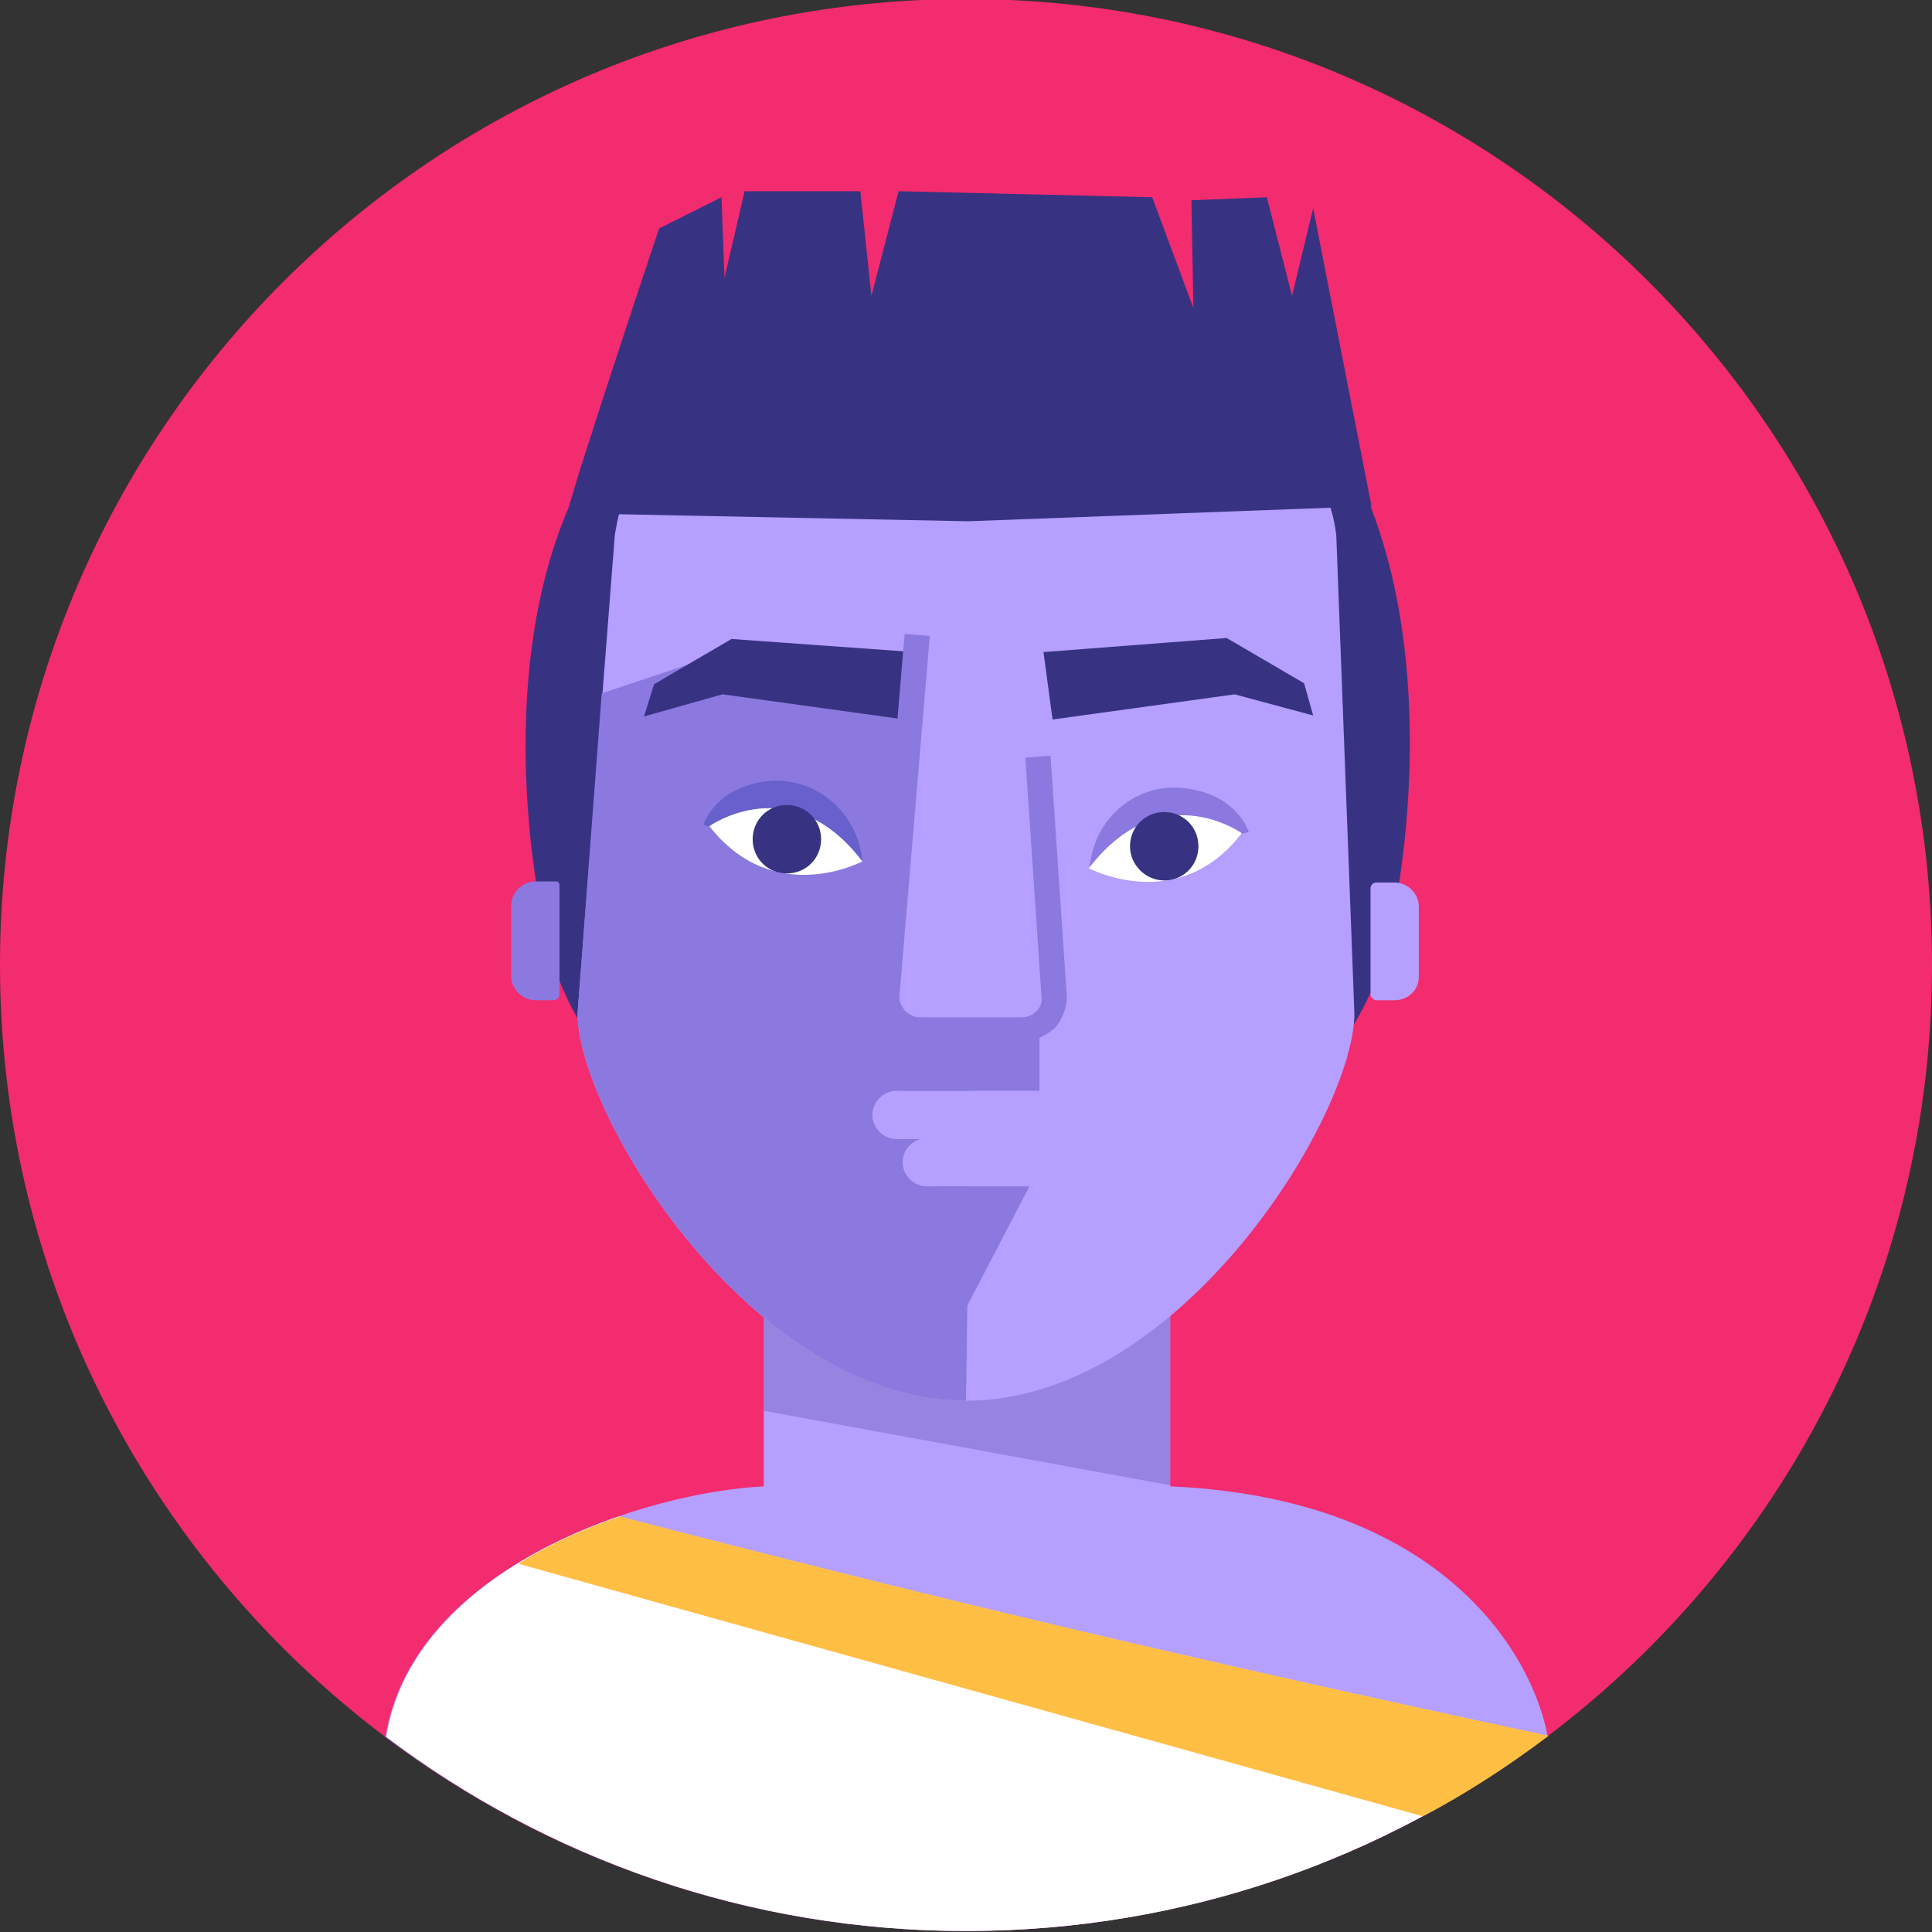 <svg width="160" height="160" viewBox="0 0 160 160" fill="none" xmlns="http://www.w3.org/2000/svg">
<rect x="0" y="0" width="160" height="160" fill="#333333" stroke="none"/>
<g clip-path="url(#clip0_6767_136846)">
<path d="M80 159.918C124.167 159.918 160 124.085 160 79.918C160 35.751 124.167 -0.082 80 -0.082C35.833 -0.082 0 35.751 0 79.918C0 124.085 35.833 159.918 80 159.918Z" fill="#F32B6F"/>
<path d="M81.917 131.919H78.167C69.917 131.919 63.25 132.253 63.25 126.086V108.253C63.25 103.253 67.333 99.086 72.417 99.086H87.75C92.75 99.086 96.917 103.169 96.917 108.253V126.086C96.833 132.253 90.083 131.919 81.917 131.919Z" fill="#B59FFF"/>
<path d="M96.751 123.086V104.586C96.751 99.336 92.668 95.086 87.668 95.086H72.501C67.501 95.086 63.418 99.336 63.418 104.586V123.086C53.668 123.503 34.251 129.669 31.918 143.836C45.335 153.919 61.918 159.919 80.001 159.919C98.085 159.919 114.751 153.919 128.168 143.753C126.835 136.753 119.168 124.003 96.751 123.086Z" fill="#B59FFF"/>
<path d="M80 159.919C98.083 159.919 114.75 153.919 128.167 143.753C98.167 137.336 76.25 132.086 51.25 125.586C42.5 128.586 33.5 134.503 32 143.836C45.333 153.919 62 159.919 80 159.919Z" fill="white"/>
<path d="M117.835 150.419C121.501 148.503 124.918 146.253 128.251 143.753C98.251 137.336 76.335 132.086 51.335 125.586C48.418 126.586 45.585 127.836 42.918 129.503L117.835 150.419Z" fill="#FFBE44"/>
<g opacity="0.5">
<path opacity="0.5" d="M63.25 116.835V108.335C63.25 103.335 67.333 99.168 72.417 99.168H87.75C92.75 99.168 96.917 103.251 96.917 108.335V123.001L63.25 116.835Z" fill="#373382"/>
</g>
<path d="M90.917 23.333C85.25 22.333 80.75 22.833 77.084 24.416C74.75 24.25 72.167 24.333 69.25 24.833C40.084 30 42.167 63.416 45.167 77.333C48.084 91.25 62.917 100.416 78.167 97.666C78.834 97.583 79.5 97.416 80.167 97.25C80.834 97.416 81.417 97.583 82.084 97.666C97.334 100.333 112.167 91.25 115.083 77.333C118.167 63.5 120.167 28.5 90.917 23.333Z" fill="#373382"/>
<path d="M79.999 116.003C62.332 116.003 47.832 92.336 47.832 83.919L50.915 44.336C52.749 32.503 62.332 31.836 79.999 31.836C97.665 31.836 109.499 34.169 110.665 44.336L112.165 83.919C112.165 92.336 97.749 116.003 79.999 116.003Z" fill="#B59FFF"/>
<path d="M79.999 116C62.332 116 47.832 92.333 47.832 83.917L49.832 57.417L60.082 54L75.999 57.083L73.332 83.25L76.082 85.583H80.415L79.999 116Z" fill="#8B79E0"/>
<path d="M86.418 54.003L87.168 59.586L102.251 57.503L108.751 59.253L108.001 56.586L101.585 52.836L86.418 54.003Z" fill="#373382"/>
<path d="M75.665 54.001L74.915 59.585L59.832 57.501L53.332 59.335L54.165 56.668L60.582 52.918L75.665 54.001Z" fill="#373382"/>
<path d="M84.5 86.333H76.084C75 86.333 74 85.917 73.334 85.083C72.584 84.333 72.25 83.25 72.417 82.167L74.917 52.5L77 52.667L74.5 82.333C74.417 82.833 74.584 83.25 74.917 83.667C75.25 84 75.667 84.25 76.167 84.25H84.584C85.084 84.25 85.5 84.083 85.834 83.75C86.167 83.417 86.334 83 86.25 82.5L84.917 62.75L87 62.583L88.334 82.333C88.417 83.333 88 84.417 87.334 85.167C86.5 85.833 85.5 86.333 84.5 86.333Z" fill="#8B79E0"/>
<path d="M86.083 94.336H74.25C73.167 94.336 72.25 93.419 72.25 92.336C72.25 91.253 73.167 90.336 74.25 90.336H86.083C87.167 90.336 88.083 91.253 88.083 92.336C88.083 93.419 87.167 94.336 86.083 94.336Z" fill="#B59FFF"/>
<path d="M83.667 98.25H76.75C75.667 98.25 74.75 97.333 74.75 96.25C74.75 95.167 75.667 94.25 76.75 94.25H83.667C84.75 94.25 85.667 95.167 85.667 96.25C85.667 97.333 84.75 98.25 83.667 98.25Z" fill="#B59FFF"/>
<path d="M90.25 71.918L103.417 68.918C103.417 68.918 102.5 65.668 97.833 65.251C93.833 64.918 90.5 68.001 90.25 71.918Z" fill="#8B79E0"/>
<path d="M102.835 69.001C102.835 69.001 96.085 64.167 90.168 71.917C90.251 71.917 97.585 75.834 102.835 69.001Z" fill="white"/>
<path d="M96.415 72.917C97.999 72.917 99.249 71.667 99.249 70.083C99.249 68.5 97.999 67.25 96.415 67.25C94.832 67.25 93.582 68.5 93.582 70.083C93.582 71.667 94.915 72.917 96.415 72.917Z" fill="#373382"/>
<path d="M71.417 71.334L58.25 68.334C58.25 68.334 59.167 65.084 63.833 64.667C67.75 64.417 71.083 67.417 71.417 71.334Z" fill="#6860CC"/>
<path d="M58.75 68.419C58.75 68.419 65.5 63.585 71.417 71.335C71.417 71.335 64.083 75.252 58.75 68.419Z" fill="white"/>
<path d="M65.165 72.335C66.749 72.335 67.999 71.085 67.999 69.501C67.999 67.918 66.749 66.668 65.165 66.668C63.582 66.668 62.332 67.918 62.332 69.501C62.332 71.085 63.582 72.335 65.165 72.335Z" fill="#373382"/>
<path d="M45.832 82.833H44.332C43.249 82.833 42.332 81.917 42.332 80.833V75C42.332 73.917 43.249 73 44.332 73H46.082C46.249 73 46.332 73.167 46.332 73.25V82.333C46.332 82.667 46.082 82.833 45.832 82.833Z" fill="#8B79E0"/>
<path d="M115.5 82.836H114C113.75 82.836 113.5 82.586 113.5 82.336V73.586C113.5 73.253 113.75 73.086 114 73.086H115.5C116.583 73.086 117.5 74.003 117.5 75.086V80.919C117.5 82.003 116.583 82.836 115.5 82.836Z" fill="#B59FFF"/>
<path d="M47 42.503C47.083 41.336 54.583 18.919 54.583 18.919L59.75 16.336L60 23.003L61.667 15.836H71.25L72.167 24.503L74.417 15.836L95.417 16.336L98.833 25.503L98.667 16.586L104.917 16.336L107 24.503L108.75 17.253L113.583 41.919L80.167 43.169L47 42.503Z" fill="#373382"/>
<path d="M77.75 98.25H85.25L80 108.333L77.75 98.25Z" fill="#8B79E0"/>
<path d="M86.083 85.418H74.75V90.335H86.083V85.418Z" fill="#8B79E0"/>
</g>
<defs>
<clipPath id="clip0_6767_136846">
<rect width="160" height="160" fill="white"/>
</clipPath>
</defs>
</svg>
